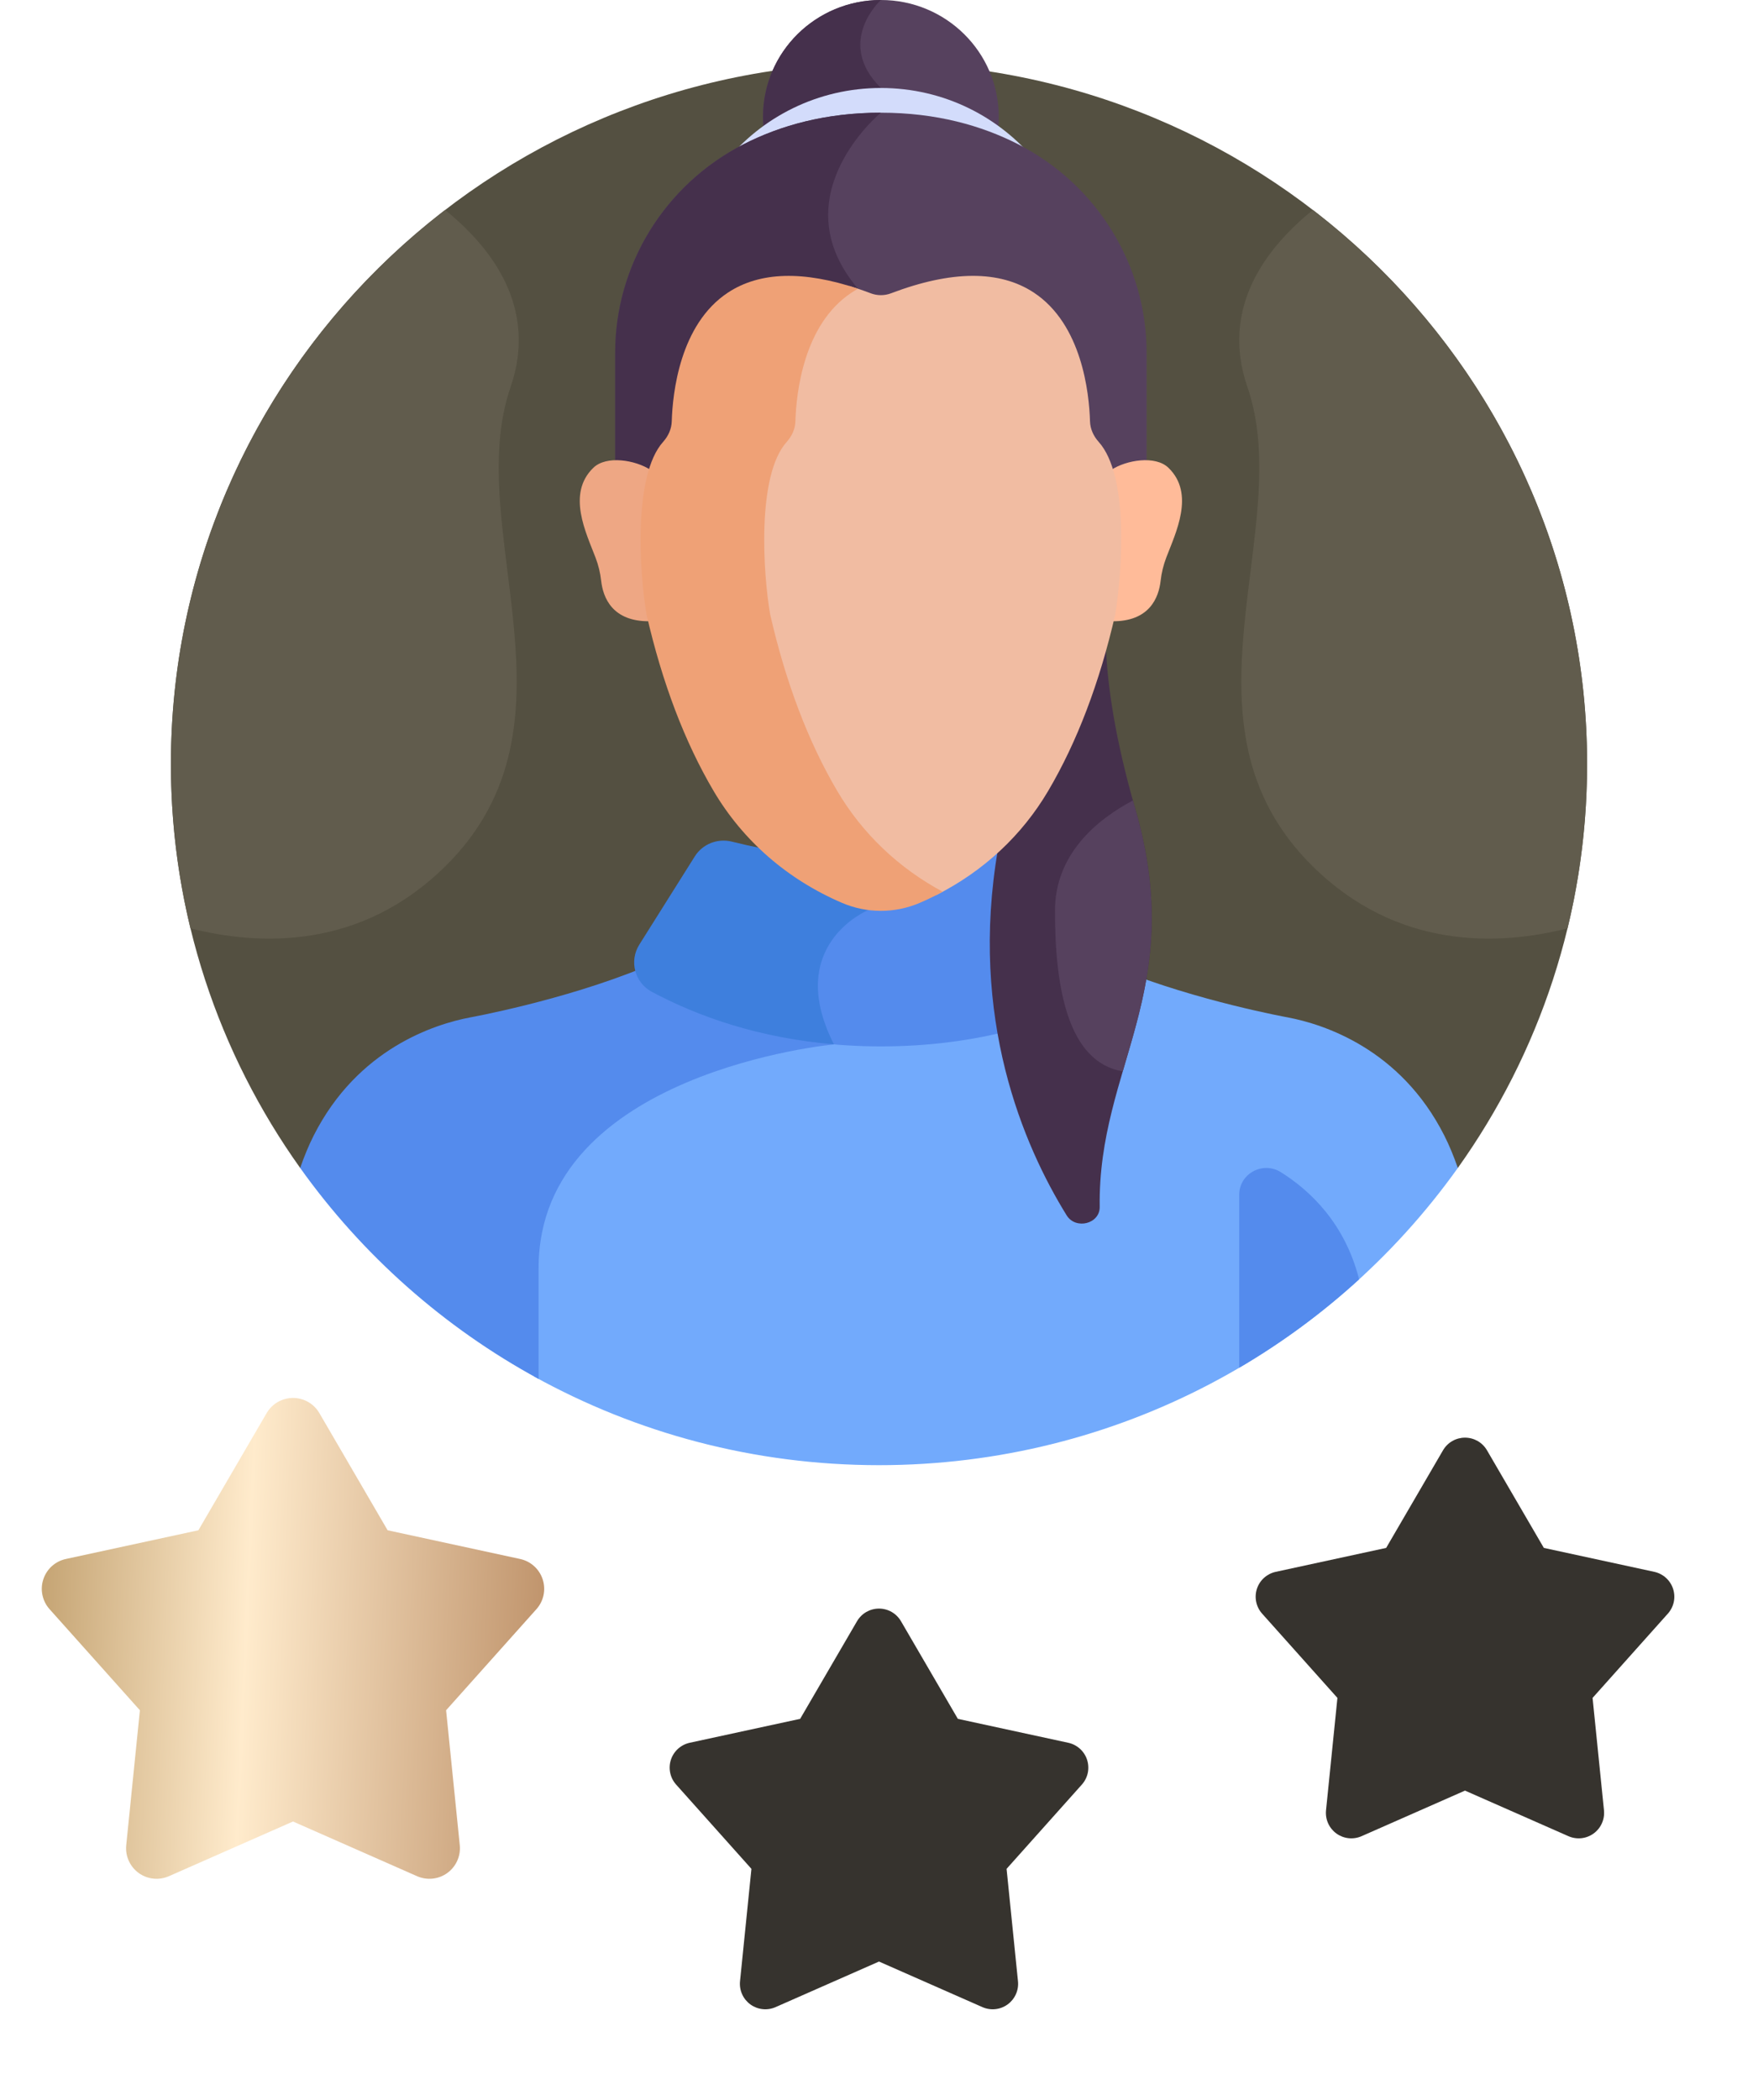 <svg width="72" height="86" viewBox="0 0 72 86" fill="none" xmlns="http://www.w3.org/2000/svg">
<path d="M12.294 47.829H59.706C63.04 43.154 65 37.448 65 31.289C65 15.432 52.016 2.578 36 2.578C19.984 2.578 7 15.432 7 31.289C7 37.448 8.96 43.154 12.294 47.829Z" fill="#545041"/>
<path d="M59.155 46.507C57.352 42.935 54.187 41.938 52.744 41.664C52.744 41.664 49.056 40.998 45.797 39.685C45.696 40.003 45.478 40.284 45.157 40.455C42.934 41.642 39.935 42.616 36.079 42.616C35.328 42.616 34.577 42.577 33.831 42.499C33.849 42.541 33.867 42.581 33.886 42.623C33.092 42.722 30.55 43.105 28.037 44.172C24.01 45.882 21.881 48.561 21.881 51.92V56.372C26.06 58.682 30.874 60 36 60C45.795 60 54.455 55.191 59.706 47.829C59.54 47.35 59.357 46.906 59.155 46.507Z" fill="#72AAFC"/>
<path d="M26.342 39.629C23.05 40.978 19.256 41.664 19.256 41.664C17.813 41.938 14.648 42.936 12.845 46.507C12.643 46.906 12.46 47.35 12.294 47.829C14.836 51.393 18.177 54.359 22.059 56.47V51.92C22.059 43.891 34.155 42.769 34.155 42.769C34.113 42.687 34.073 42.604 34.035 42.521C31.144 42.249 28.813 41.423 26.998 40.454C26.838 40.368 26.697 40.251 26.584 40.109C26.471 39.967 26.388 39.804 26.342 39.629Z" fill="#548BED"/>
<path d="M45.973 38.686L43.7 35.071C43.381 34.563 42.766 34.321 42.179 34.468C40.405 34.909 38.323 35.243 36.079 35.243C35.845 35.243 35.613 35.239 35.383 35.231V37.154C35.04 37.322 33.995 37.92 33.536 39.145C33.157 40.154 33.275 41.323 33.886 42.623C33.764 42.638 33.6 42.66 33.402 42.691C34.29 42.798 35.184 42.851 36.079 42.851C40.063 42.851 43.161 41.845 45.458 40.619C46.161 40.243 46.395 39.357 45.973 38.686Z" fill="#548BED"/>
<path d="M29.977 34.466C29.39 34.32 28.775 34.561 28.456 35.07L26.183 38.684C25.761 39.355 25.995 40.242 26.698 40.617C28.611 41.638 31.082 42.505 34.154 42.767C32.087 38.694 35.561 37.266 35.561 37.266V35.236C33.514 35.19 31.615 34.874 29.977 34.466Z" fill="#3E7FDD"/>
<path d="M46.495 33.119C45.696 30.349 45.365 28.187 45.293 26.516C44.686 28.683 43.893 30.602 42.928 32.239C42.374 33.176 41.682 34.026 40.875 34.761C39.675 41.693 41.919 46.915 43.685 49.769C44.057 50.37 45.049 50.118 45.039 49.423C44.96 43.677 48.646 40.578 46.495 33.119Z" fill="#45304C"/>
<path d="M36.078 4.615C37.939 4.615 39.518 4.97 40.847 5.516C40.885 5.276 40.904 5.03 40.904 4.779C40.904 2.14 38.743 0 36.078 0C33.412 0 31.25 2.14 31.25 4.779C31.25 5.03 31.27 5.276 31.308 5.516C32.637 4.97 34.216 4.615 36.078 4.615Z" fill="#56415E"/>
<path d="M36.078 3.602C34.18 1.724 36.078 0 36.078 0C33.412 0 31.25 2.14 31.25 4.779C31.25 5.03 31.27 5.276 31.308 5.516C32.637 4.97 34.216 4.615 36.078 4.615V3.602Z" fill="#45304C"/>
<path d="M30.464 6.211C31.954 5.45 33.806 4.922 36.078 4.922C38.349 4.922 40.201 5.45 41.691 6.211C41.953 6.345 42.209 6.492 42.458 6.649C40.963 4.793 38.661 3.603 36.078 3.603C33.494 3.603 31.192 4.793 29.697 6.649C29.946 6.491 30.202 6.345 30.464 6.211Z" fill="#D3DCFB"/>
<path d="M26.644 19.551C26.779 19.113 26.964 18.735 27.214 18.456C27.439 18.205 27.58 17.895 27.59 17.563C27.648 15.623 28.402 9.337 35.635 12.082C35.919 12.19 36.236 12.19 36.52 12.082C43.753 9.337 44.506 15.623 44.565 17.563C44.575 17.895 44.716 18.205 44.941 18.456C45.191 18.735 45.376 19.113 45.511 19.551V19.551C45.877 19.309 46.446 19.142 46.96 19.154L46.96 19.153V14.444C46.96 10.876 44.951 7.569 41.691 5.903C40.201 5.143 38.349 4.615 36.077 4.615C33.806 4.615 31.953 5.143 30.464 5.903C27.204 7.569 25.195 10.876 25.195 14.444V19.153L25.195 19.154C25.709 19.142 26.278 19.309 26.644 19.551Z" fill="#56415E"/>
<path d="M36.077 4.615C33.806 4.615 31.953 5.143 30.464 5.903C27.204 7.569 25.195 10.876 25.195 14.444V19.153L25.195 19.154C25.709 19.142 26.278 19.309 26.644 19.551C26.779 19.113 26.964 18.735 27.214 18.456C27.439 18.205 27.58 17.895 27.59 17.562C27.647 15.66 28.374 9.578 35.226 11.935C35.197 11.898 35.17 11.861 35.139 11.824C31.924 8.035 36.077 4.615 36.077 4.615Z" fill="#45304C"/>
<path d="M26.555 25.145C26.555 25.145 25.964 21.447 26.644 19.244C26.027 18.837 24.835 18.638 24.3 19.157C23.202 20.219 24.006 21.823 24.391 22.836C24.507 23.139 24.584 23.456 24.62 23.777C24.695 24.462 25.07 25.465 26.625 25.441C26.602 25.343 26.578 25.245 26.555 25.145Z" fill="#EEA784"/>
<path d="M47.855 19.157C47.319 18.638 46.127 18.837 45.511 19.244C46.191 21.447 45.6 25.145 45.6 25.145C45.577 25.245 45.553 25.343 45.53 25.441C47.085 25.465 47.46 24.462 47.535 23.777C47.57 23.462 47.646 23.148 47.764 22.836C48.149 21.823 48.953 20.219 47.855 19.157Z" fill="#FFBB99"/>
<path d="M44.999 18.098C44.775 17.848 44.651 17.556 44.642 17.253C44.608 16.102 44.314 13.283 42.341 11.982C40.941 11.059 38.973 11.069 36.492 12.011C36.225 12.112 35.929 12.112 35.662 12.011C35.373 11.9 35.079 11.8 34.783 11.71C32.775 13.043 32.475 15.918 32.439 17.094C32.43 17.403 32.304 17.702 32.075 17.957C30.811 19.367 31.088 23.486 31.383 25.182C32.035 28.035 32.981 30.522 34.193 32.576C35.195 34.274 36.62 35.663 38.353 36.651C40.279 35.675 41.851 34.216 42.927 32.392C44.112 30.385 45.037 27.952 45.677 25.157C45.954 23.414 46.249 19.492 44.999 18.098Z" fill="#F1BCA2"/>
<path d="M34.291 32.393C33.106 30.385 32.181 27.952 31.543 25.162C31.254 23.504 30.984 19.477 32.219 18.098C32.444 17.848 32.567 17.556 32.576 17.253C32.611 16.102 32.904 13.283 34.878 11.982C34.963 11.926 35.05 11.873 35.139 11.824C32.904 11.074 31.114 11.125 29.814 11.982C27.841 13.283 27.547 16.102 27.512 17.253C27.503 17.556 27.38 17.848 27.156 18.098C25.92 19.477 26.191 23.504 26.479 25.162C27.118 27.952 28.042 30.385 29.227 32.393C30.43 34.431 32.252 36.017 34.496 36.978C34.996 37.191 35.534 37.3 36.077 37.3C36.621 37.3 37.159 37.191 37.658 36.978C37.982 36.839 38.299 36.685 38.609 36.518C36.8 35.544 35.319 34.135 34.291 32.393Z" fill="#EFA176"/>
<path d="M53.77 8.6C51.873 10.131 49.964 12.59 51.089 15.85C53.098 21.67 47.846 29.619 53.747 35.461C57.219 38.899 61.37 38.735 64.199 38.017C64.722 35.859 65 33.606 65 31.289C65 22.062 60.602 13.852 53.77 8.6ZM18.23 8.6C20.127 10.131 22.036 12.59 20.911 15.85C18.902 21.67 24.154 29.619 18.253 35.461C14.781 38.899 10.63 38.735 7.801 38.017C7.278 35.859 7 33.606 7 31.289C7 22.062 11.398 13.852 18.23 8.6Z" fill="#615C4D"/>
<path d="M55.663 52.39C55.079 50.078 53.632 48.736 52.458 48.002C51.718 47.539 50.753 48.06 50.753 48.927V56.011C52.514 54.978 54.159 53.765 55.663 52.39Z" fill="#548BED"/>
<path d="M43.207 37.3C43.207 40.436 43.73 43.495 45.983 43.874C46.867 40.851 47.864 37.869 46.495 33.119C46.462 33.005 46.431 32.893 46.399 32.78C44.935 33.557 43.207 34.968 43.207 37.3Z" fill="#56415E"/>
<g clip-path="url(#clip0_25_909)">
<path d="M35.1 66.39C35.192 66.233 35.323 66.102 35.481 66.011C35.639 65.921 35.818 65.873 36 65.873C36.182 65.873 36.361 65.921 36.519 66.011C36.677 66.102 36.808 66.233 36.9 66.39L39.229 70.388L43.752 71.368C43.93 71.407 44.095 71.492 44.23 71.614C44.365 71.736 44.466 71.891 44.522 72.064C44.578 72.238 44.588 72.423 44.551 72.601C44.513 72.779 44.43 72.944 44.308 73.08L41.225 76.531L41.692 81.135C41.71 81.316 41.681 81.499 41.606 81.666C41.532 81.832 41.415 81.976 41.268 82.083C41.12 82.19 40.947 82.257 40.766 82.276C40.585 82.295 40.402 82.267 40.235 82.193L36 80.327L31.765 82.193C31.598 82.267 31.415 82.295 31.234 82.276C31.053 82.257 30.88 82.19 30.732 82.083C30.585 81.976 30.468 81.832 30.394 81.666C30.319 81.499 30.29 81.316 30.308 81.135L30.775 76.531L27.692 73.081C27.57 72.945 27.486 72.78 27.449 72.601C27.411 72.423 27.421 72.238 27.477 72.065C27.534 71.891 27.634 71.736 27.769 71.614C27.905 71.492 28.069 71.407 28.247 71.368L32.771 70.388L35.1 66.39Z" fill="#36332E"/>
</g>
<g clip-path="url(#clip1_25_909)">
<path d="M10.92 57.868C11.03 57.679 11.188 57.522 11.377 57.413C11.567 57.305 11.781 57.247 12 57.247C12.219 57.247 12.433 57.305 12.623 57.413C12.812 57.522 12.97 57.679 13.08 57.868L15.875 62.666L21.303 63.842C21.517 63.888 21.714 63.99 21.876 64.136C22.038 64.283 22.159 64.47 22.226 64.677C22.294 64.885 22.306 65.107 22.261 65.321C22.216 65.535 22.116 65.733 21.97 65.896L18.27 70.037L18.83 75.562C18.852 75.779 18.817 75.999 18.727 76.199C18.638 76.398 18.498 76.571 18.321 76.7C18.144 76.828 17.937 76.908 17.719 76.931C17.502 76.954 17.282 76.92 17.082 76.832L12 74.592L6.918 76.832C6.718 76.92 6.498 76.954 6.281 76.931C6.063 76.908 5.856 76.828 5.679 76.7C5.502 76.571 5.362 76.398 5.273 76.199C5.183 75.999 5.148 75.779 5.17 75.562L5.73 70.037L2.03 65.897C1.884 65.734 1.784 65.536 1.739 65.322C1.693 65.108 1.705 64.886 1.773 64.678C1.84 64.47 1.961 64.283 2.123 64.136C2.285 63.99 2.483 63.888 2.697 63.842L8.125 62.666L10.92 57.868Z" fill="url(#paint0_linear_25_909)"/>
</g>
<g clip-path="url(#clip2_25_909)">
<path d="M59.1 59.39C59.192 59.233 59.323 59.102 59.481 59.011C59.639 58.921 59.818 58.873 60 58.873C60.182 58.873 60.361 58.921 60.519 59.011C60.677 59.102 60.808 59.233 60.9 59.39L63.229 63.388L67.752 64.368C67.93 64.407 68.095 64.492 68.23 64.614C68.365 64.736 68.466 64.891 68.522 65.064C68.578 65.238 68.588 65.423 68.551 65.601C68.513 65.779 68.43 65.944 68.308 66.08L65.225 69.531L65.692 74.135C65.71 74.316 65.681 74.499 65.606 74.666C65.532 74.832 65.415 74.976 65.268 75.083C65.12 75.19 64.947 75.257 64.766 75.276C64.585 75.295 64.402 75.267 64.235 75.193L60 73.327L55.765 75.193C55.598 75.267 55.415 75.295 55.234 75.276C55.053 75.257 54.88 75.19 54.732 75.083C54.585 74.976 54.468 74.832 54.394 74.666C54.319 74.499 54.29 74.316 54.308 74.135L54.775 69.531L51.692 66.081C51.57 65.945 51.486 65.78 51.449 65.601C51.411 65.423 51.421 65.238 51.477 65.065C51.533 64.891 51.634 64.736 51.769 64.614C51.905 64.492 52.069 64.407 52.248 64.368L56.771 63.388L59.1 59.39Z" fill="#36332E"/>
</g>
<defs>
<linearGradient id="paint0_linear_25_909" x1="1.16" y1="60.353" x2="22.707" y2="61.289" gradientUnits="userSpaceOnUse">
<stop stop-color="#C09E6C"/>
<stop offset="0.426" stop-color="#FFEBCC"/>
<stop offset="1" stop-color="#BF936B"/>
</linearGradient>
<clipPath id="clip0_25_909">
<rect width="20" height="20" fill="white" transform="translate(26 64)"/>
</clipPath>
<clipPath id="clip1_25_909">
<rect width="24" height="24" fill="white" transform="translate(0 55)"/>
</clipPath>
<clipPath id="clip2_25_909">
<rect width="20" height="20" fill="white" transform="translate(50 57)"/>
</clipPath>
</defs>
</svg>
